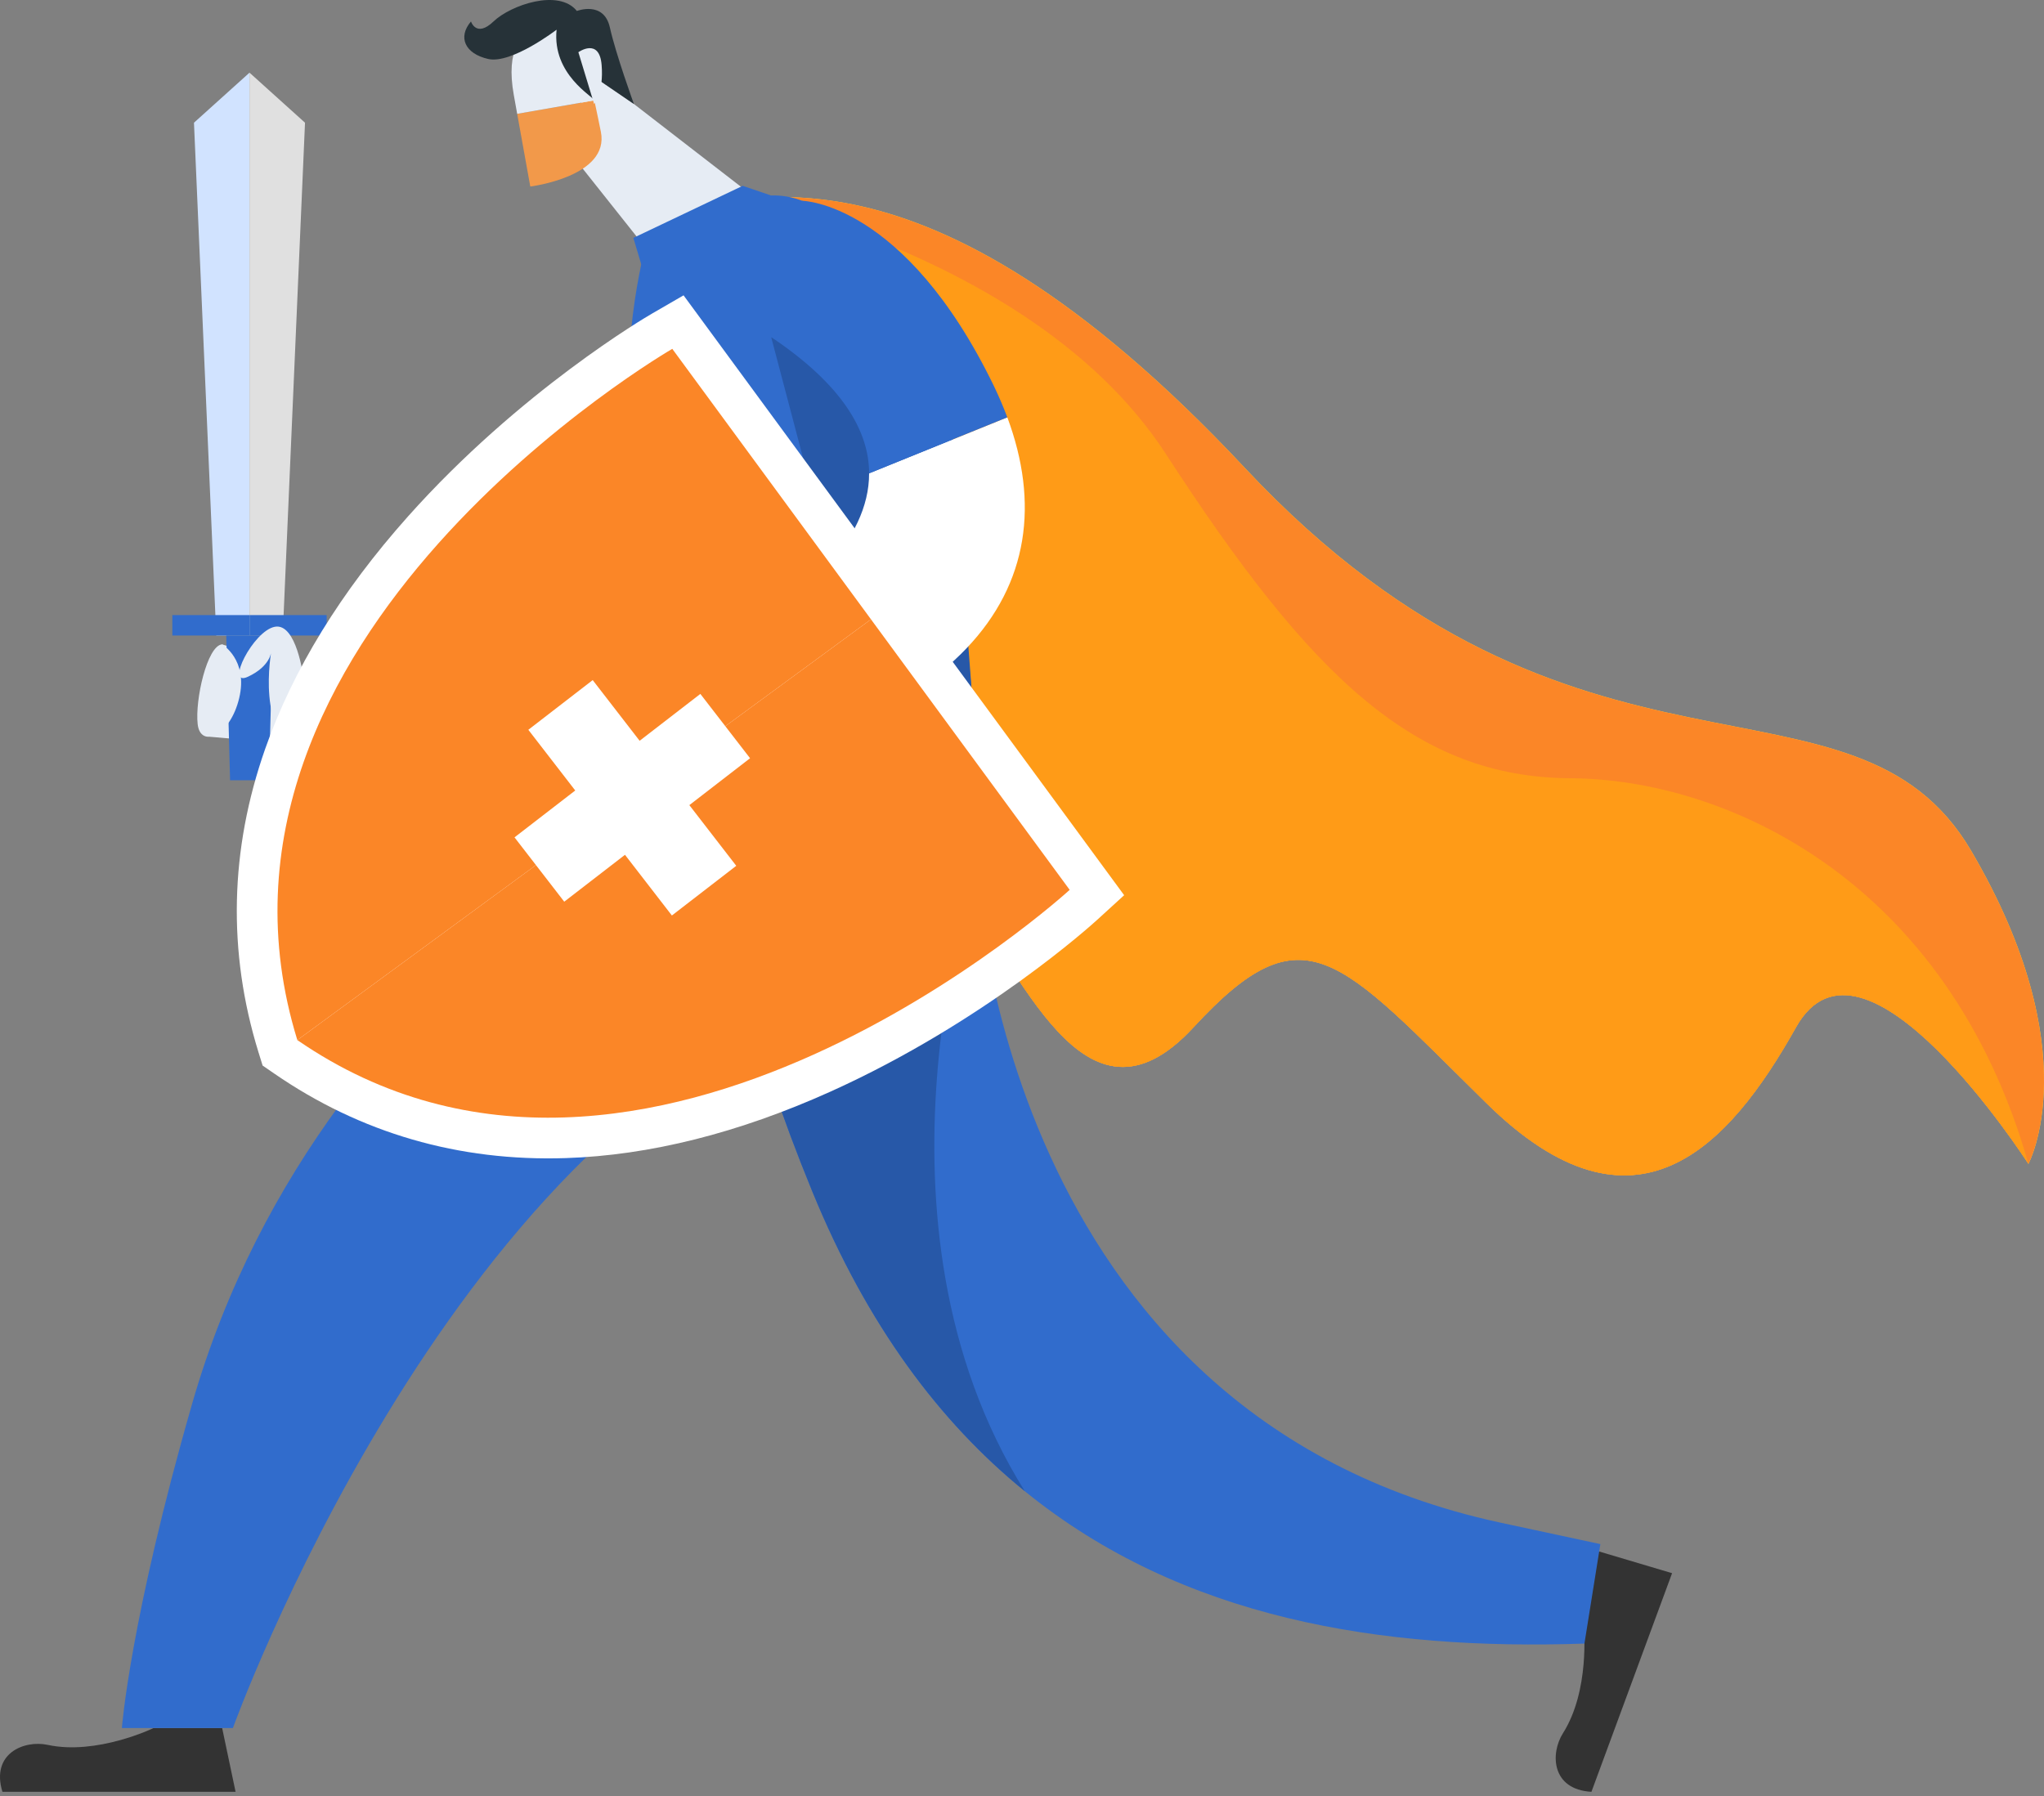 <svg width="677" height="595" viewBox="0 0 677 595" fill="none" xmlns="http://www.w3.org/2000/svg">
<rect x="0" y="0" width="677" height="595" fill="#808080" stroke="none"/>
<g clip-path="url(#clip0_86_5341)">
<path d="M671.838 385.556C671.155 384.495 617.106 300.66 594.876 340.282C572.522 380.154 541.529 413.833 492.396 365.504C443.264 317.175 432.071 300.408 395.339 340.282C358.606 380.154 338.04 318.856 317.269 295.862C296.497 272.867 328.011 377.116 273.021 333.77C245.834 312.344 235.322 239.097 220.284 174.392C204.909 108.218 226.386 66.088 226.386 66.088C246.095 71.065 302.303 37.559 412.371 155.079C522.439 272.599 613.864 215.356 652.887 281.865C691.912 348.374 671.838 385.556 671.838 385.556Z" fill="url(#paint0_linear_86_5341)"/>
<path d="M671.838 385.556C671.155 384.495 617.106 300.66 594.876 340.282C572.522 380.154 541.529 413.833 492.396 365.504C443.264 317.175 432.071 300.408 395.339 340.282C358.606 380.154 338.04 318.856 317.269 295.862C296.497 272.867 328.011 377.116 273.021 333.77C245.834 312.344 235.322 239.097 220.284 174.392C204.909 108.218 226.386 66.088 226.386 66.088C246.095 71.065 302.303 37.559 412.371 155.079C522.439 272.599 613.864 215.356 652.887 281.865C691.912 348.374 671.838 385.556 671.838 385.556Z" fill="#FB8627"/>
<path d="M671.833 385.544C671.152 384.482 617.101 300.647 594.871 340.269C572.517 380.143 541.524 413.823 492.392 365.493C443.259 317.164 432.066 300.397 395.334 340.269C358.602 380.143 338.036 318.846 317.265 295.851C296.492 272.857 328.006 377.105 273.016 333.757C245.829 312.333 224.091 242.923 209.052 178.218L217.183 59.034C217.183 59.034 338.108 76.276 386.213 150.471C434.319 224.665 468.92 257.508 520.2 257.804C571.477 258.099 645.071 291.249 671.833 385.544Z" fill="url(#paint1_linear_86_5341)"/>
<path d="M524.591 539.369C524.591 539.369 526.608 560.035 517.694 574.115C513.436 580.818 513.783 592.792 527.105 593.563L545.743 543.021L553.818 521.138L524.457 512.404L524.591 539.369Z" fill="#333333"/>
<path d="M530.062 511.504L524.788 544.458C457.61 546.747 391.64 536.403 339.422 493.977C311.34 471.173 287.244 439.103 269.065 394.737C247.975 343.264 241.437 309.757 241.313 288.06C241.112 254.027 256.647 248.895 256.647 248.895L323.361 288.06C323.361 288.06 330.576 468.436 496.873 504.377L530.062 511.504Z" fill="#316CCC"/>
<path d="M339.422 493.966C311.34 471.162 287.244 439.09 269.065 394.726C247.975 343.253 241.437 309.746 241.313 288.047H323.361C323.361 288.047 283.204 404.166 339.422 493.966Z" fill="#2758A8"/>
<path d="M69.511 244.064L95.765 246.386V220.471L73.546 213.451L69.511 244.064Z" fill="url(#paint2_linear_86_5341)"/>
<path d="M220.279 185.161C220.279 185.161 189.24 238.065 100.453 224.192V248.833C100.453 248.833 196.573 283.463 248.952 231.185L220.279 185.161Z" fill="url(#paint3_linear_86_5341)"/>
<path d="M209.957 34.448L251.735 66.753L213.691 81.917L188.821 50.601L194.767 24.07L209.957 34.448Z" fill="url(#paint4_linear_86_5341)"/>
<path d="M175.639 61.788L171.297 37.709L196.842 33.241C197.611 36.805 198.361 40.368 199.014 43.647C202.006 58.548 175.639 61.788 175.639 61.788Z" fill="#F2994A"/>
<path d="M196.842 33.241L171.297 37.709L170.179 31.482C164.708 1.159 191.068 7.867 191.068 7.867C191.068 7.867 194.087 20.568 196.842 33.241Z" fill="url(#paint5_linear_86_5341)"/>
<path d="M196.835 33.241C196.528 31.968 182.865 24.757 184.346 9.844C184.346 9.844 169.425 21.278 161.719 19.541C154.012 17.803 151.526 12.33 155.996 7.113C155.996 7.113 157.74 12.581 163.457 7.113C169.173 1.645 185.095 -3.823 191.063 3.634C191.063 3.634 200.004 0.154 201.999 9.102C203.995 18.049 209.958 34.453 209.958 34.453L194.768 24.076L196.835 33.241Z" fill="#263238"/>
<path d="M196.781 34.447L191.561 17.295C191.561 17.295 198.518 12.324 199.267 21.523C200.015 30.722 196.781 34.447 196.781 34.447Z" fill="url(#paint6_linear_86_5341)"/>
<path d="M213.729 81.917C213.729 81.917 203.904 117.579 210.135 154.274C216.366 190.97 256.647 248.833 256.647 248.833H323.356C323.356 248.833 313.856 63.195 255.434 64.748L213.729 81.917Z" fill="#316CCC"/>
<path d="M255.435 111.709L291.29 247.689L323.356 248.855L314.023 125.259L255.435 111.709Z" fill="#2758A8"/>
<path d="M255.434 64.77L245.991 61.559L209.777 78.806L212.992 89.574L255.434 64.77Z" fill="#316CCC"/>
<path d="M256.647 248.833C256.647 248.833 108.171 310.187 63.677 464.867C43.05 536.583 40.362 572.439 40.362 572.439H77.134C77.134 572.439 148.178 375.189 272.653 332.206C330.057 312.382 326.474 284.49 323.356 248.833H256.647Z" fill="#316CCC"/>
<path d="M50.807 572.463C50.807 572.463 32.08 581.511 15.801 578.013C8.022 576.337 -3.087 580.807 0.802 593.563H78.027L73.585 572.463H50.807Z" fill="#333333"/>
<path d="M204.492 261.06L199.256 234.519C199.256 234.519 287.992 201.409 287.858 156.805L333.638 138.245C354.763 194.97 319.482 244.667 204.492 261.06Z" fill="url(#paint7_linear_86_5341)"/>
<path d="M333.637 138.245L287.87 156.788C287.83 142.679 278.895 127.415 255.458 111.692C255.458 111.692 235.456 77.812 265.723 66.518C265.723 66.518 299.582 66.876 329.178 127.834C330.859 131.338 332.345 134.808 333.637 138.245Z" fill="#316CCC"/>
<path d="M199.256 234.519C199.256 234.519 182.066 218.383 175.785 226.448C169.503 234.513 159.578 230.916 153.772 234.519C147.966 238.122 152.465 268.588 163.228 268.588C173.991 268.588 204.487 261.065 204.487 261.065L199.256 234.519Z" fill="url(#paint8_linear_86_5341)"/>
<path d="M82.637 24.07V210.519H71.623L71.338 203.755L64.246 40.648L82.637 24.07Z" fill="#D1E3FF"/>
<path d="M82.638 203.755H57.077V210.518H82.638V203.755Z" fill="#316CCC"/>
<path d="M101.023 40.648L93.932 203.755L93.641 210.519H82.638V24.07L101.023 40.648Z" fill="#E0E0E0"/>
<path d="M90.328 210.519L89.059 258.473H76.206L74.938 210.519H90.328Z" fill="#316CCC"/>
<path d="M108.199 203.755H82.638V210.518H108.199V203.755Z" fill="#316CCC"/>
<path d="M73.546 213.451C73.546 213.451 82.236 218.477 79.235 231.206C76.234 243.935 66.382 247.963 65.471 239.897C64.56 231.832 68.611 213.903 73.546 213.451Z" fill="url(#paint9_linear_86_5341)"/>
<path d="M100.453 224.192C100.453 224.192 98.218 206.278 91.031 207.624C83.845 208.97 74.439 227.733 82.09 224.192C89.74 220.651 89.869 215.713 89.869 215.713C89.869 215.713 84.593 244.247 100.487 248.855L100.453 224.192Z" fill="url(#paint10_linear_86_5341)"/>
<path d="M85.594 348.509C75.345 315.292 76.094 281.486 87.83 248.073C97.011 221.884 112.916 195.985 135.107 171.103C172.308 129.381 214.17 104.917 215.936 103.895L226.403 97.835L372.332 296.549L363.39 304.714C361.887 306.093 325.982 338.673 275.011 361.635C244.604 375.334 215.116 382.735 187.364 383.635C151.939 384.785 119.46 375.363 90.831 355.63L86.98 352.976L85.594 348.509Z" fill="white"/>
<path d="M98.481 344.538L288.484 205.168L222.669 115.557C222.669 115.557 57.345 211.256 98.481 344.538Z" fill="#FB8627"/>
<path d="M98.481 344.538L288.484 205.168L354.292 294.779C354.292 294.779 213.366 423.714 98.481 344.538Z" fill="#FB8627"/>
<path d="M243.857 286.808L228.32 266.707L248.432 251.173L231.965 229.866L211.852 245.392L196.31 225.291L174.991 241.751L190.526 261.858L170.414 277.386L186.883 298.694L207.001 283.166L222.536 303.269L243.857 286.808Z" fill="white"/>
</g>
<defs>
<linearGradient id="paint0_linear_86_5341" x1="1.92037e+06" y1="277132" x2="1.90296e+06" y2="302844" gradientUnits="userSpaceOnUse">
<stop stop-color="#FF9B17"/>
<stop offset="1" stop-color="#FFDA3E"/>
</linearGradient>
<linearGradient id="paint1_linear_86_5341" x1="1.74134e+06" y1="201222" x2="1.9019e+06" y2="554394" gradientUnits="userSpaceOnUse">
<stop stop-color="#FF9B17"/>
<stop offset="1" stop-color="#FFDA3E"/>
</linearGradient>
<linearGradient id="paint2_linear_86_5341" x1="96.642" y1="229.922" x2="122.902" y2="229.922" gradientUnits="userSpaceOnUse">
<stop stop-color="#E6ECF4"/>
<stop offset="1" stop-color="white"/>
</linearGradient>
<linearGradient id="paint3_linear_86_5341" x1="530342" y1="70654.1" x2="382190" y2="121194" gradientUnits="userSpaceOnUse">
<stop stop-color="#E6ECF4"/>
<stop offset="1" stop-color="white"/>
</linearGradient>
<linearGradient id="paint4_linear_86_5341" x1="227298" y1="36257.1" x2="234380" y2="36257.1" gradientUnits="userSpaceOnUse">
<stop stop-color="#E6ECF4"/>
<stop offset="1" stop-color="white"/>
</linearGradient>
<linearGradient id="paint5_linear_86_5341" x1="98161.8" y1="17428.5" x2="99506.5" y2="17428.5" gradientUnits="userSpaceOnUse">
<stop stop-color="#E6ECF4"/>
<stop offset="1" stop-color="white"/>
</linearGradient>
<linearGradient id="paint6_linear_86_5341" x1="28454.7" y1="10679.3" x2="28564.2" y2="10679.3" gradientUnits="userSpaceOnUse">
<stop stop-color="#E6ECF4"/>
<stop offset="1" stop-color="white"/>
</linearGradient>
<linearGradient id="paint7_linear_86_5341" x1="549949" y1="95814.8" x2="500136" y2="141894" gradientUnits="userSpaceOnUse">
<stop stop-color="#E6ECF4"/>
<stop offset="1" stop-color="white"/>
</linearGradient>
<linearGradient id="paint8_linear_86_5341" x1="207213" y1="32910.9" x2="189158" y2="50468" gradientUnits="userSpaceOnUse">
<stop stop-color="#E6ECF4"/>
<stop offset="1" stop-color="white"/>
</linearGradient>
<linearGradient id="paint9_linear_86_5341" x1="49283" y1="29025.1" x2="49660.4" y2="29025.1" gradientUnits="userSpaceOnUse">
<stop stop-color="#E6ECF4"/>
<stop offset="1" stop-color="white"/>
</linearGradient>
<linearGradient id="paint10_linear_86_5341" x1="71081.9" y1="34741.6" x2="81269.1" y2="40122.3" gradientUnits="userSpaceOnUse">
<stop stop-color="#E6ECF4"/>
<stop offset="1" stop-color="white"/>
</linearGradient>
<clipPath id="clip0_86_5341">
<rect width="677" height="595" fill="white"/>
</clipPath>
</defs>
</svg>
